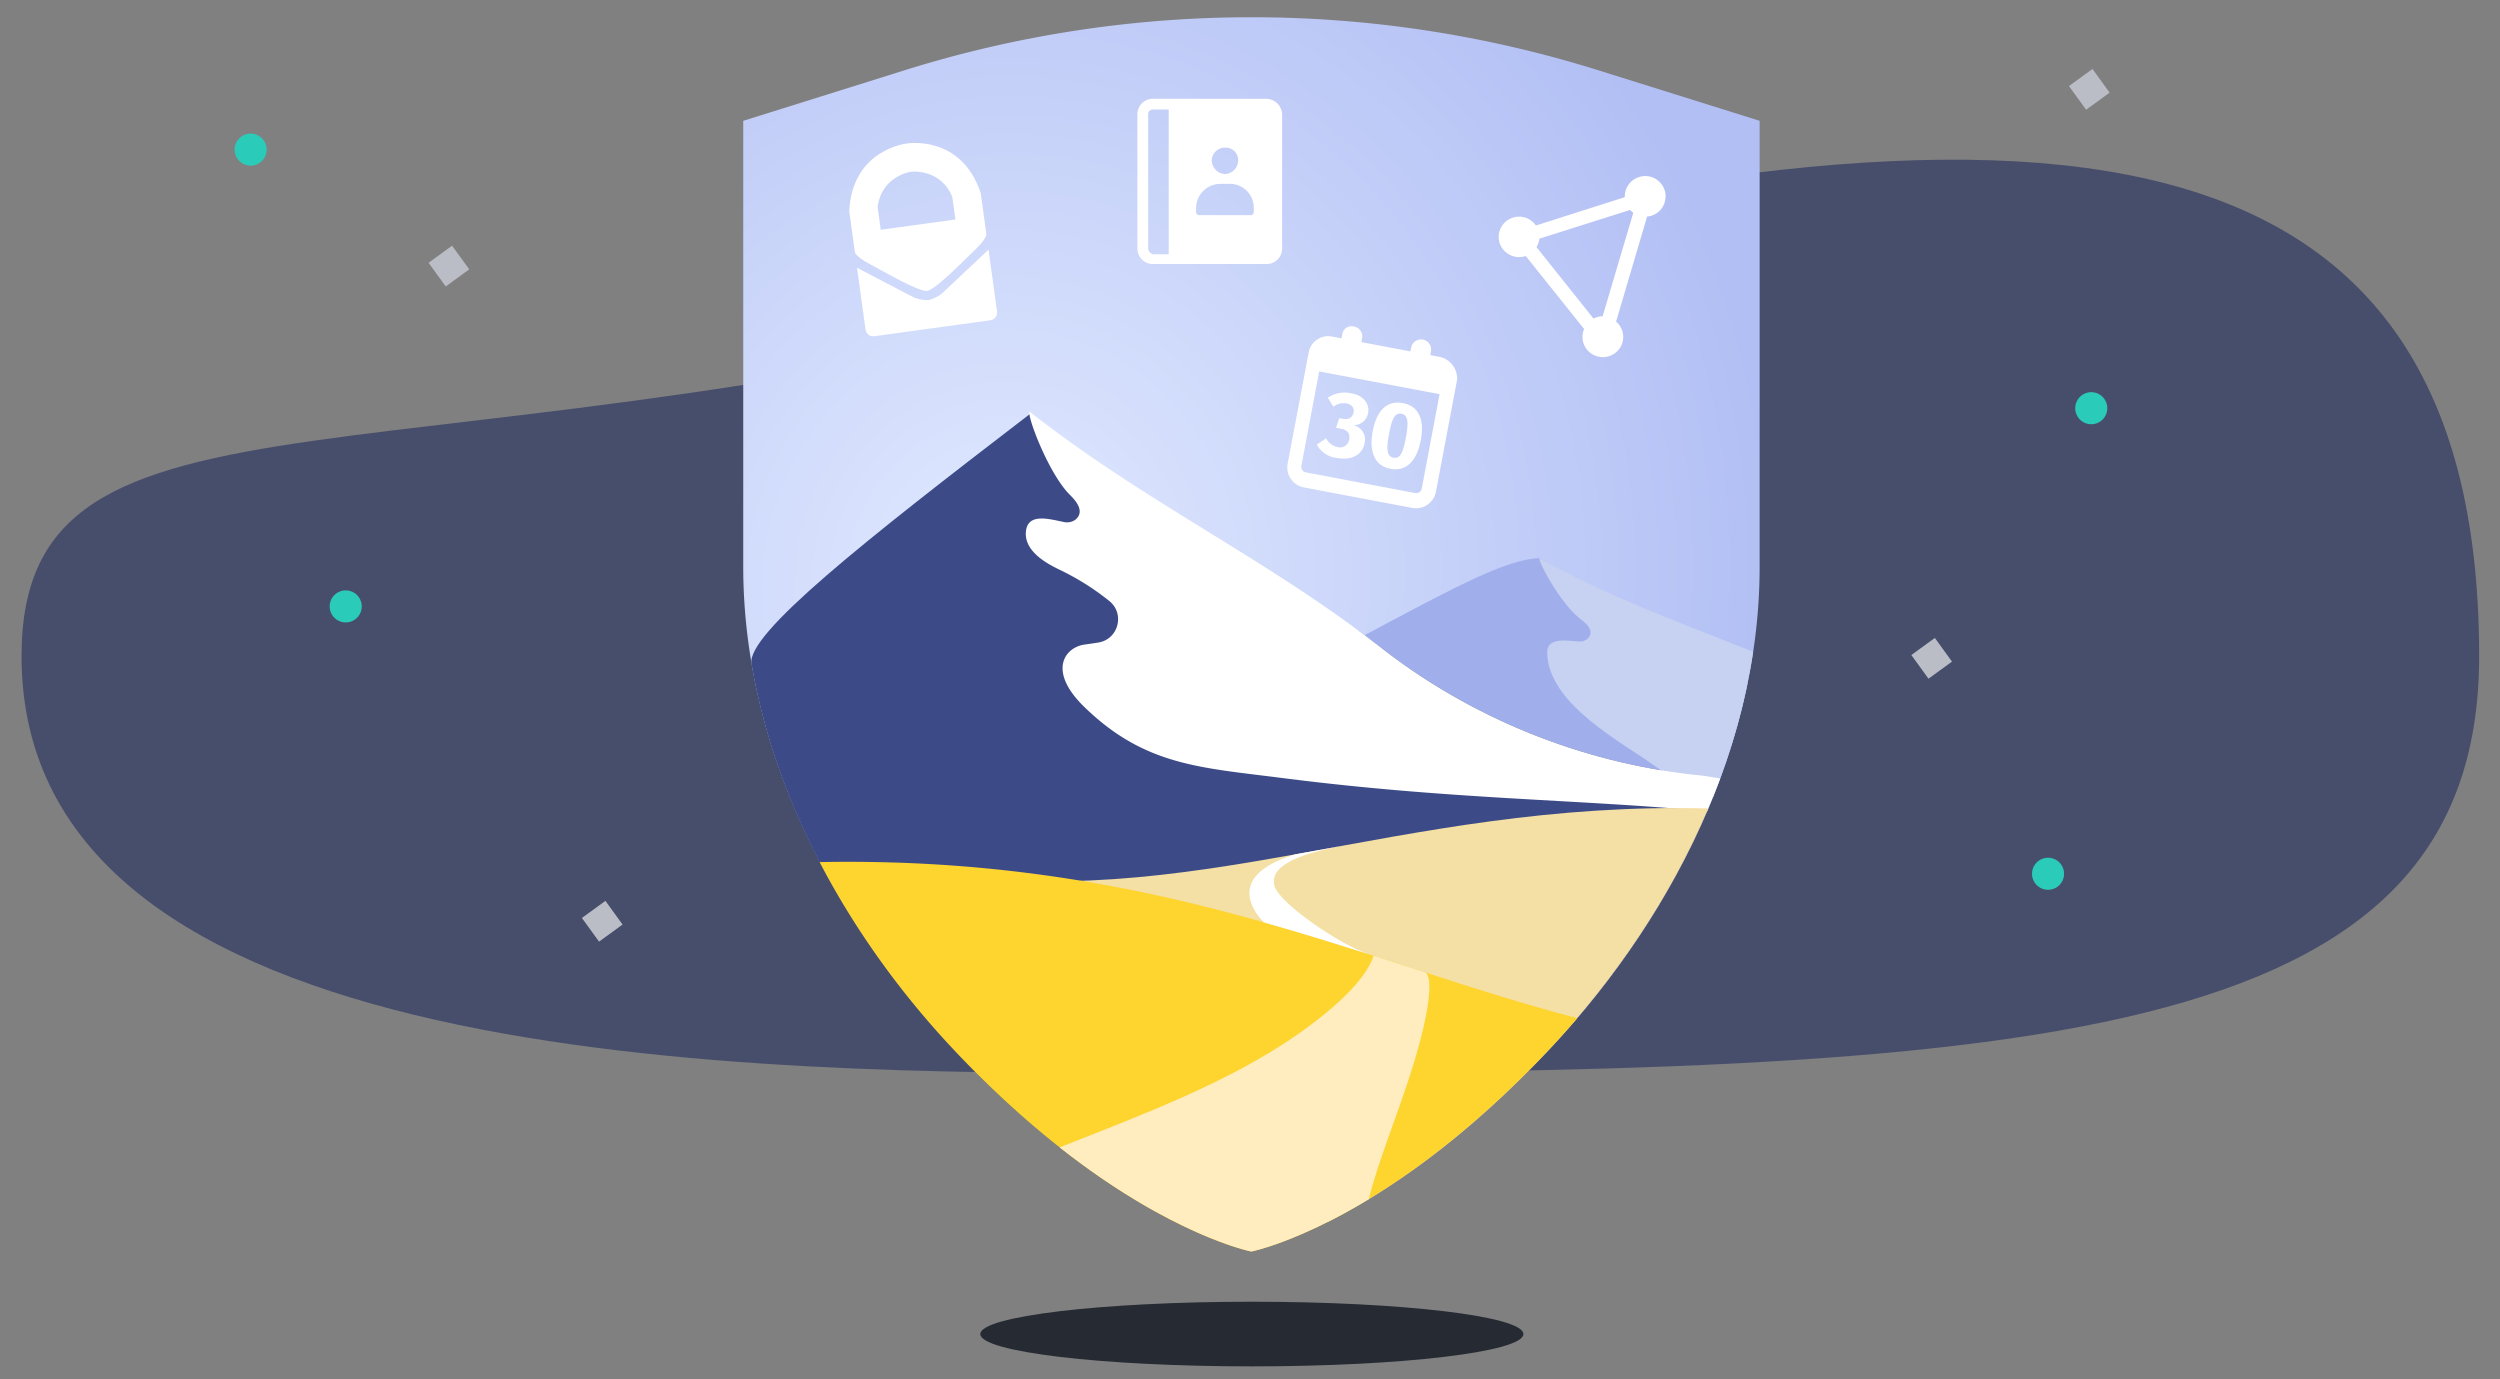 <svg xmlns="http://www.w3.org/2000/svg" width="580" height="320" fill="none">
  <rect width="100%" height="100%" fill="#808080" stroke="none"/>
  <defs/>
  <path fill="#474E6B" d="M575.162 152.22c0 91.485-104.424 96.78-306.172 96.78C173.344 249 5 248.272 5 152.22 5 83 93.933 116.757 281.182 66.379 468.43 16 575.162 22 575.162 152.22z"/>
  <path fill="#2BCBBA" fill-rule="evenodd" d="M55.884 31.768a3.716 3.716 0 114.524 5.897 3.716 3.716 0 01-4.524-5.897z" clip-rule="evenodd"/>
  <path fill="#BABDC6" fill-rule="evenodd" d="M99.43 60.966L104.884 57l3.979 5.493-5.454 3.965-3.98-5.492zM480 19.966L485.455 16l3.978 5.493-5.453 3.965-3.98-5.492zM443.43 151.966l5.454-3.966 3.979 5.493-5.454 3.965-3.979-5.492zM135 212.966l5.455-3.966 3.978 5.493-5.453 3.965-3.98-5.492z" clip-rule="evenodd"/>
  <path fill="#2BCBBA" fill-rule="evenodd" d="M473.558 199.358a3.715 3.715 0 113.178 6.717 3.715 3.715 0 01-3.178-6.717zM483.558 91.358a3.716 3.716 0 113.178 6.718 3.716 3.716 0 01-3.178-6.718zM78.558 137.358a3.716 3.716 0 113.178 6.717 3.716 3.716 0 01-3.178-6.717z" clip-rule="evenodd"/>
  <ellipse cx="290.43" cy="309.5" fill="#262A33" rx="63" ry="7.5"/>
  <path fill="url(#paint0_radial)" fill-rule="evenodd" d="M290.333 290.23s-31.053-6.091-69.729-47.56c-26.304-28.203-48.172-67.929-48.172-111.161V28.029l37.378-11.711a269.35 269.35 0 01161.046 0l37.378 11.711v103.48c0 43.232-21.868 82.958-48.172 111.161-38.676 41.469-69.729 47.56-69.729 47.56z" clip-rule="evenodd"/>
  <path fill="#A0AFEC" fill-rule="evenodd" d="M254.24 177.218l50.306 73.454c-4.227 10.455-1.218 22.551 5.499 31.786 12.643-6.642 30.328-18.57 49.995-39.657 20.68-22.174 38.613-51.472 45.338-83.995-16.108-9.87-32.282-20.133-48.192-29.312-14.186.233-46.175 24.262-102.946 47.724z" clip-rule="evenodd"/>
  <path fill="#3C4B88" fill-rule="evenodd" d="M290.311 290.361s31.053-6.091 69.729-47.559c15.95-17.103 30.259-38.446 39.061-62.234-1.446-.362-2.988-.514-4.466-.659-26.793-2.623-52.782-12.982-74.035-29.506C293.404 129.258 278.066 132.458 239 96c-38.434 29.458-65.836 51.089-64.657 58 5.877 34.44 24.545 65.54 46.239 88.802 38.676 41.468 69.729 47.559 69.729 47.559z" clip-rule="evenodd"/>
  <path fill="#C7D1F2" fill-rule="evenodd" d="M357.188 129.494c-.576.489 5.027 10.854 9.619 14.233 1.304.96 2.833 2.421 1.929 3.948-.471.796-1.401 1.204-2.323 1.153-2.855-.157-7.496-1.096-7.458 2.562.128 12.003 17.536 20.896 25.315 26.558 3.855 2.805 8.361 5.094 13.159 6.96 4.333-10.752 7.561-22.039 9.306-33.694-17.363-6.914-35.443-13.583-49.547-21.72z" clip-rule="evenodd"/>
  <path fill="#fff" fill-rule="evenodd" d="M394.637 179.909c-26.793-2.624-52.782-12.981-74.035-29.505-27.197-21.147-54.628-33.61-81.718-54.895-.802.503 4.299 14.349 9.389 19.356 1.445 1.422 3.081 3.507 1.687 5.239-.725.902-1.95 1.242-3.086 1.015-3.51-.703-8.536-2.237-8.873 2.332-.339 4.578 5.097 7.423 7.9 8.765a59.24 59.24 0 0111.446 7.205c3.718 2.98 2.103 8.962-2.611 9.658l-3.187.471c-4.466.66-8.635 6.045 0 14.45 14.039 13.661 26.966 14.066 45.951 16.5 39 5 68.537 4.916 98.55 7.72a163.493 163.493 0 003.038-7.614c-2.388-.4-3.992-.652-4.451-.697z" clip-rule="evenodd"/>
  <path fill="#F4DFA4" fill-rule="evenodd" d="M360.041 242.802c14.371-15.409 27.408-34.262 36.289-55.243-72.81-1.866-120.052 25.14-182.394 14.349 0 0 57.166 54.905 94.021 81.625 12.744-6.398 31.31-18.457 52.084-40.731z" clip-rule="evenodd"/>
  <path fill="#FED42F" fill-rule="evenodd" d="M290.311 290.361s31.053-6.091 69.729-47.559a203.085 203.085 0 005.869-6.588c-49.408-12.939-95.744-36.547-170.537-36.271-1.808.006-3.541.029-5.216.066 8.337 16.011 18.96 30.497 30.426 42.793 38.676 41.468 69.729 47.559 69.729 47.559z" clip-rule="evenodd"/>
  <path fill="#FFEDC0" fill-rule="evenodd" d="M301.76 239.478c-16.187 11.536-37.378 19.381-55.928 26.71 26.091 20.548 44.481 24.173 44.481 24.173s10.658-2.102 27.25-12.16c2.006-8.443 6.926-20.163 10.217-30.826 4.596-14.891 4.4-21.279 2.818-21.79-3.942-1.273-7.914-2.561-11.928-3.847-1.195 3.669-5.264 9.44-16.91 17.74z" clip-rule="evenodd"/>
  <path fill="#fff" fill-rule="evenodd" d="M295.675 205.52c-1.33-5.101 7.055-7.619 15.67-9.261l-10.816 1.942c-17.496 5.282-8.456 14.574-7.359 15.769 8.458 2.392 16.62 4.928 24.603 7.482-6.479-2-21.034-11.854-22.098-15.932z" clip-rule="evenodd"/>
  <path fill="#fff" d="M210.404 33.288s-12.704 1.326-13.382 15.714l1.315 9.555s.249 1.008 3.411 2.689 11.413 6.505 13.362 6.236c1.949-.268 8.591-7.14 11.181-9.614 2.59-2.473 2.557-3.51 2.557-3.51l-1.315-9.555c-4.539-13.668-17.129-11.514-17.129-11.514zm11.251 17.631l-17.321 2.384-.717-5.209c.799-7.209 7.689-8.254 7.689-8.254s6.916-.854 9.632 5.87l.717 5.21z"/>
  <path fill="#fff" d="M215.406 69.636s-1.986.078-3.667-.775c-1.68-.854-12.912-6.755-12.912-6.755l1.991 14.466s.318 1.67 2.171 1.416l26.63-3.665c1.853-.255 1.709-1.95 1.709-1.95l-1.992-14.468s-9.22 8.715-10.607 9.991c-1.388 1.277-3.323 1.74-3.323 1.74zM293.818 22.917h-26.313a3.583 3.583 0 00-3.63 3.537v31.17a3.586 3.586 0 003.538 3.63h26.406a3.583 3.583 0 003.63-3.538v-31.17a3.735 3.735 0 00-3.631-3.63zm-9.539 11.342h.017a2.856 2.856 0 012.699 1.677c.155.342.242.712.254 1.087v.185a3.209 3.209 0 01-2.949 3.175 3.242 3.242 0 01-3.179-3.175 3.052 3.052 0 013.157-2.95h.001zm-13.14 24.725h-3.629a1.435 1.435 0 01-1.138-1.36h.006V26.546a1.07 1.07 0 011.14-1.137h3.624l-.003 33.574zm19.735-9.748a.722.722 0 01-.681.682h-12.022a.724.724 0 01-.681-.682V48.1a5.671 5.671 0 015.444-5.443h2.496a5.517 5.517 0 015.444 5.443v1.137zM334.27 82.857l-2.448-.463.163-.864a2.327 2.327 0 00-.366-1.756 2.332 2.332 0 00-1.501-.983 2.346 2.346 0 00-2.739 1.868l-.164.864-11.372-2.15.163-.864a2.308 2.308 0 00-.972-2.378 2.304 2.304 0 00-.831-.35l-.064-.012a2.156 2.156 0 00-2.739 1.869l-.164.864-2.303-.436a4.596 4.596 0 00-5.327 3.727l-.007.035-4.874 25.772a4.722 4.722 0 003.736 5.478l25.193 4.764a4.721 4.721 0 005.478-3.736l4.9-25.915a5.139 5.139 0 00-3.762-5.334zm-4.42 30.477a1.32 1.32 0 01-.542.842 1.315 1.315 0 01-.979.212l-25.357-4.795a1.294 1.294 0 01-.843-.542 1.315 1.315 0 01-.212-.979l4.141-21.902 27.922 5.28-4.13 21.884z"/>
  <path fill="#fff" d="M310.308 103.725a4.028 4.028 0 01-2.671-2.032l-2.143 1.461a6.028 6.028 0 004.677 3.092c3.604.681 5.942-.912 6.407-3.371.009-.05.024-.097.035-.146a3.43 3.43 0 00-2.631-4.079 3.41 3.41 0 003.437-2.914c.372-1.965-1.09-4.11-4.072-4.504a6.787 6.787 0 00-5.288 1.035l1.298 2.112a3.811 3.811 0 013.033-.784c1.148.217 1.841 1.027 1.655 2.01-.248 1.311-1.19 1.81-2.501 1.563l-.82-.155-.761 2.232 1.147.217c1.474.279 2.17 1.089 1.891 2.564a2.148 2.148 0 01-2.693 1.699zM322.592 108.764c3.606.682 6.099-1.732 7.028-6.648.93-4.916-.539-7.909-4.146-8.59-3.606-.683-6.067 1.568-6.996 6.483-.93 4.916.51 8.074 4.114 8.755zm2.582-12.75c1.311.248 1.748 1.52 1.004 5.451-.743 3.933-1.452 4.987-2.926 4.708-1.311-.247-1.748-1.518-1.004-5.451s1.451-4.987 2.926-4.708zM386.433 45.585a4.743 4.743 0 00-2.926-4.379 4.74 4.74 0 00-6.553 4.379v.15l-20.614 6.58a4.758 4.758 0 00-6.579-1.234 4.664 4.664 0 00-1.981 2.968 4.659 4.659 0 00.699 3.499l.033.05a4.738 4.738 0 004.014 2.041c.49-.002.977-.086 1.439-.249l13.548 16.94a4.672 4.672 0 002.458 6.132l.041.017a4.746 4.746 0 006.203-2.467 4.658 4.658 0 00-1.283-5.393l7.197-24.372a4.678 4.678 0 004.277-4.666l.027.004zm-14.642 27.804c-.73.01-1.448.187-2.098.518L356.462 57.32a4.64 4.64 0 00.668-1.95l21.063-6.658c.225.24.468.46.727.662l-7.111 24.005h-.023l.005.01z"/>
  <defs>
    <radialGradient id="paint0_radial" cx="0" cy="0" r="1" gradientTransform="rotate(97.96 57.282 168.409) scale(191.018 179.986)" gradientUnits="userSpaceOnUse">
      <stop stop-color="#E1EAFF"/>
      <stop offset="1" stop-color="#B2BFF4"/>
    </radialGradient>
  </defs>
</svg>
